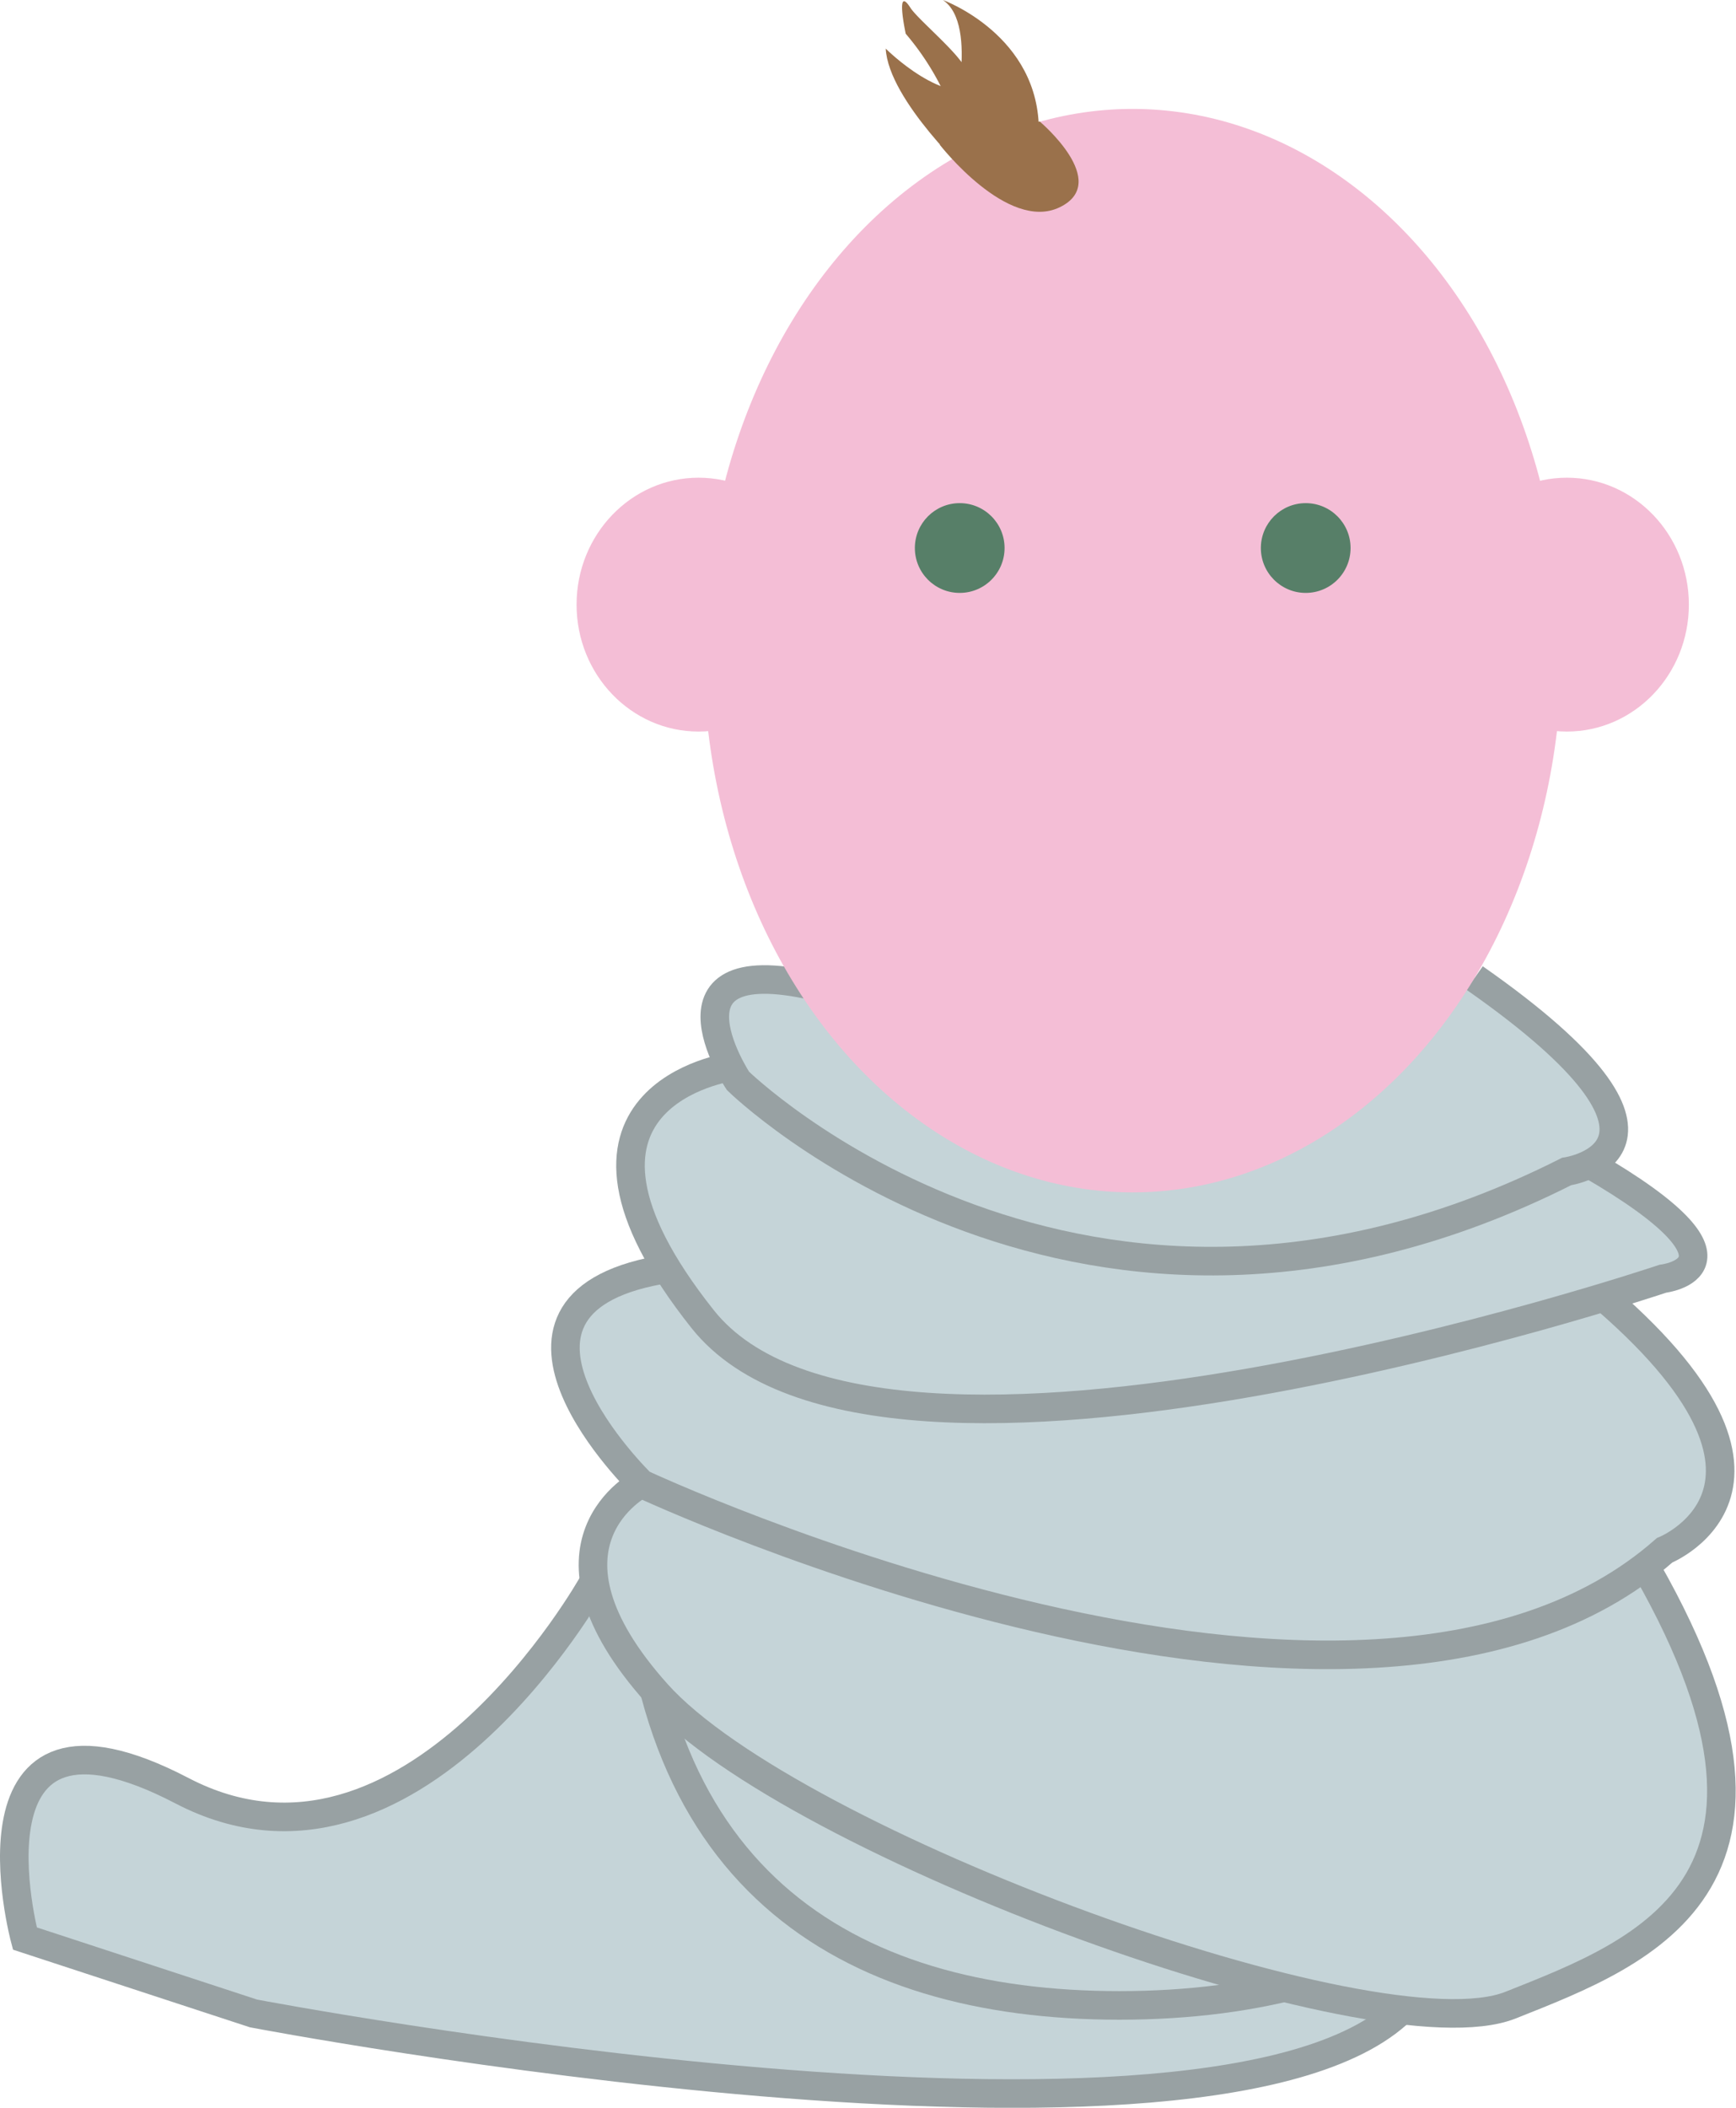 <svg xmlns="http://www.w3.org/2000/svg" viewBox="0 0 60.76 73.73"><defs><style>.cls-1{fill:#c5d4d8;stroke:#98a1a3;stroke-miterlimit:10;}.cls-2{fill:#f4bed6;}.cls-3{fill:#577f68;}.cls-4{fill:#9a714b;}</style></defs><title>Asset 2</title><g id="Layer_2" data-name="Layer 2"><g id="flat_design_person" data-name="flat design person"><path class="cls-1" d="M20.75,55.39S14.37,66.81,6.37,62.64.87,67.81.87,67.81l8,2.62s34,6.49,40.34-.28"/><path class="cls-1" d="M57,52.92c0,12.73-8.22,17.23-17.82,17.23s-17-4.5-17-17.23,7.79-23,17.39-23S57,40.19,57,52.92Z"/><path class="cls-1" d="M22.25,58.35"/><path class="cls-1" d="M22.45,51.89S18.29,54,23,59.25,48.2,72,52.87,70.14,64.37,65.81,57,53.81"/><path class="cls-1" d="M23.07,44.43c-7,1.28-.62,7.47-.62,7.47s25.12,11.75,35.81,2.33c0,0,6.09-2.44-3.28-9.8"/><path class="cls-1" d="M25.59,37.32s-7.21,1-1,8.82S58.2,44.73,58.2,44.73s3.63-.42-2.55-4"/><path class="cls-1" d="M51.61,34.21c8.58,6,3.22,6.77,3.22,6.77-17,8.58-29-3.17-29-3.17s-3.25-4.92,3.25-3.17"/><ellipse class="cls-2" cx="39.64" cy="22.76" rx="15.02" ry="18.95"/><ellipse class="cls-2" cx="24.45" cy="21.15" rx="4.27" ry="4.44"/><ellipse class="cls-2" cx="54.84" cy="21.15" rx="4.27" ry="4.44"/><circle class="cls-3" cx="33.59" cy="19.17" r="1.57"/><circle class="cls-3" cx="45.7" cy="19.17" r="1.57"/><path class="cls-4" d="M31.7,1.18a9.33,9.33,0,0,1,1.8,3.24c0,1.59,2,.3,2,.3a31.36,31.36,0,0,0-2-2.74C33,1.39,32.08.6,31.87.28,31.32-.58,31.7,1.18,31.7,1.18Z"/><path class="cls-4" d="M33.28,4.53S34.3.87,33,0c0,0,3.41,1.23,3.36,4.64s1,2.19,1,2.19L33,4.55Z"/><path class="cls-4" d="M31,1.7S33.11,3.82,34.47,3,34,6.2,34,6.2,31.1,3.52,31,1.7Z"/><path class="cls-4" d="M32.89,5.06s2.38,3.07,4.2,2.19-.7-3-.7-3"/></g></g></svg>